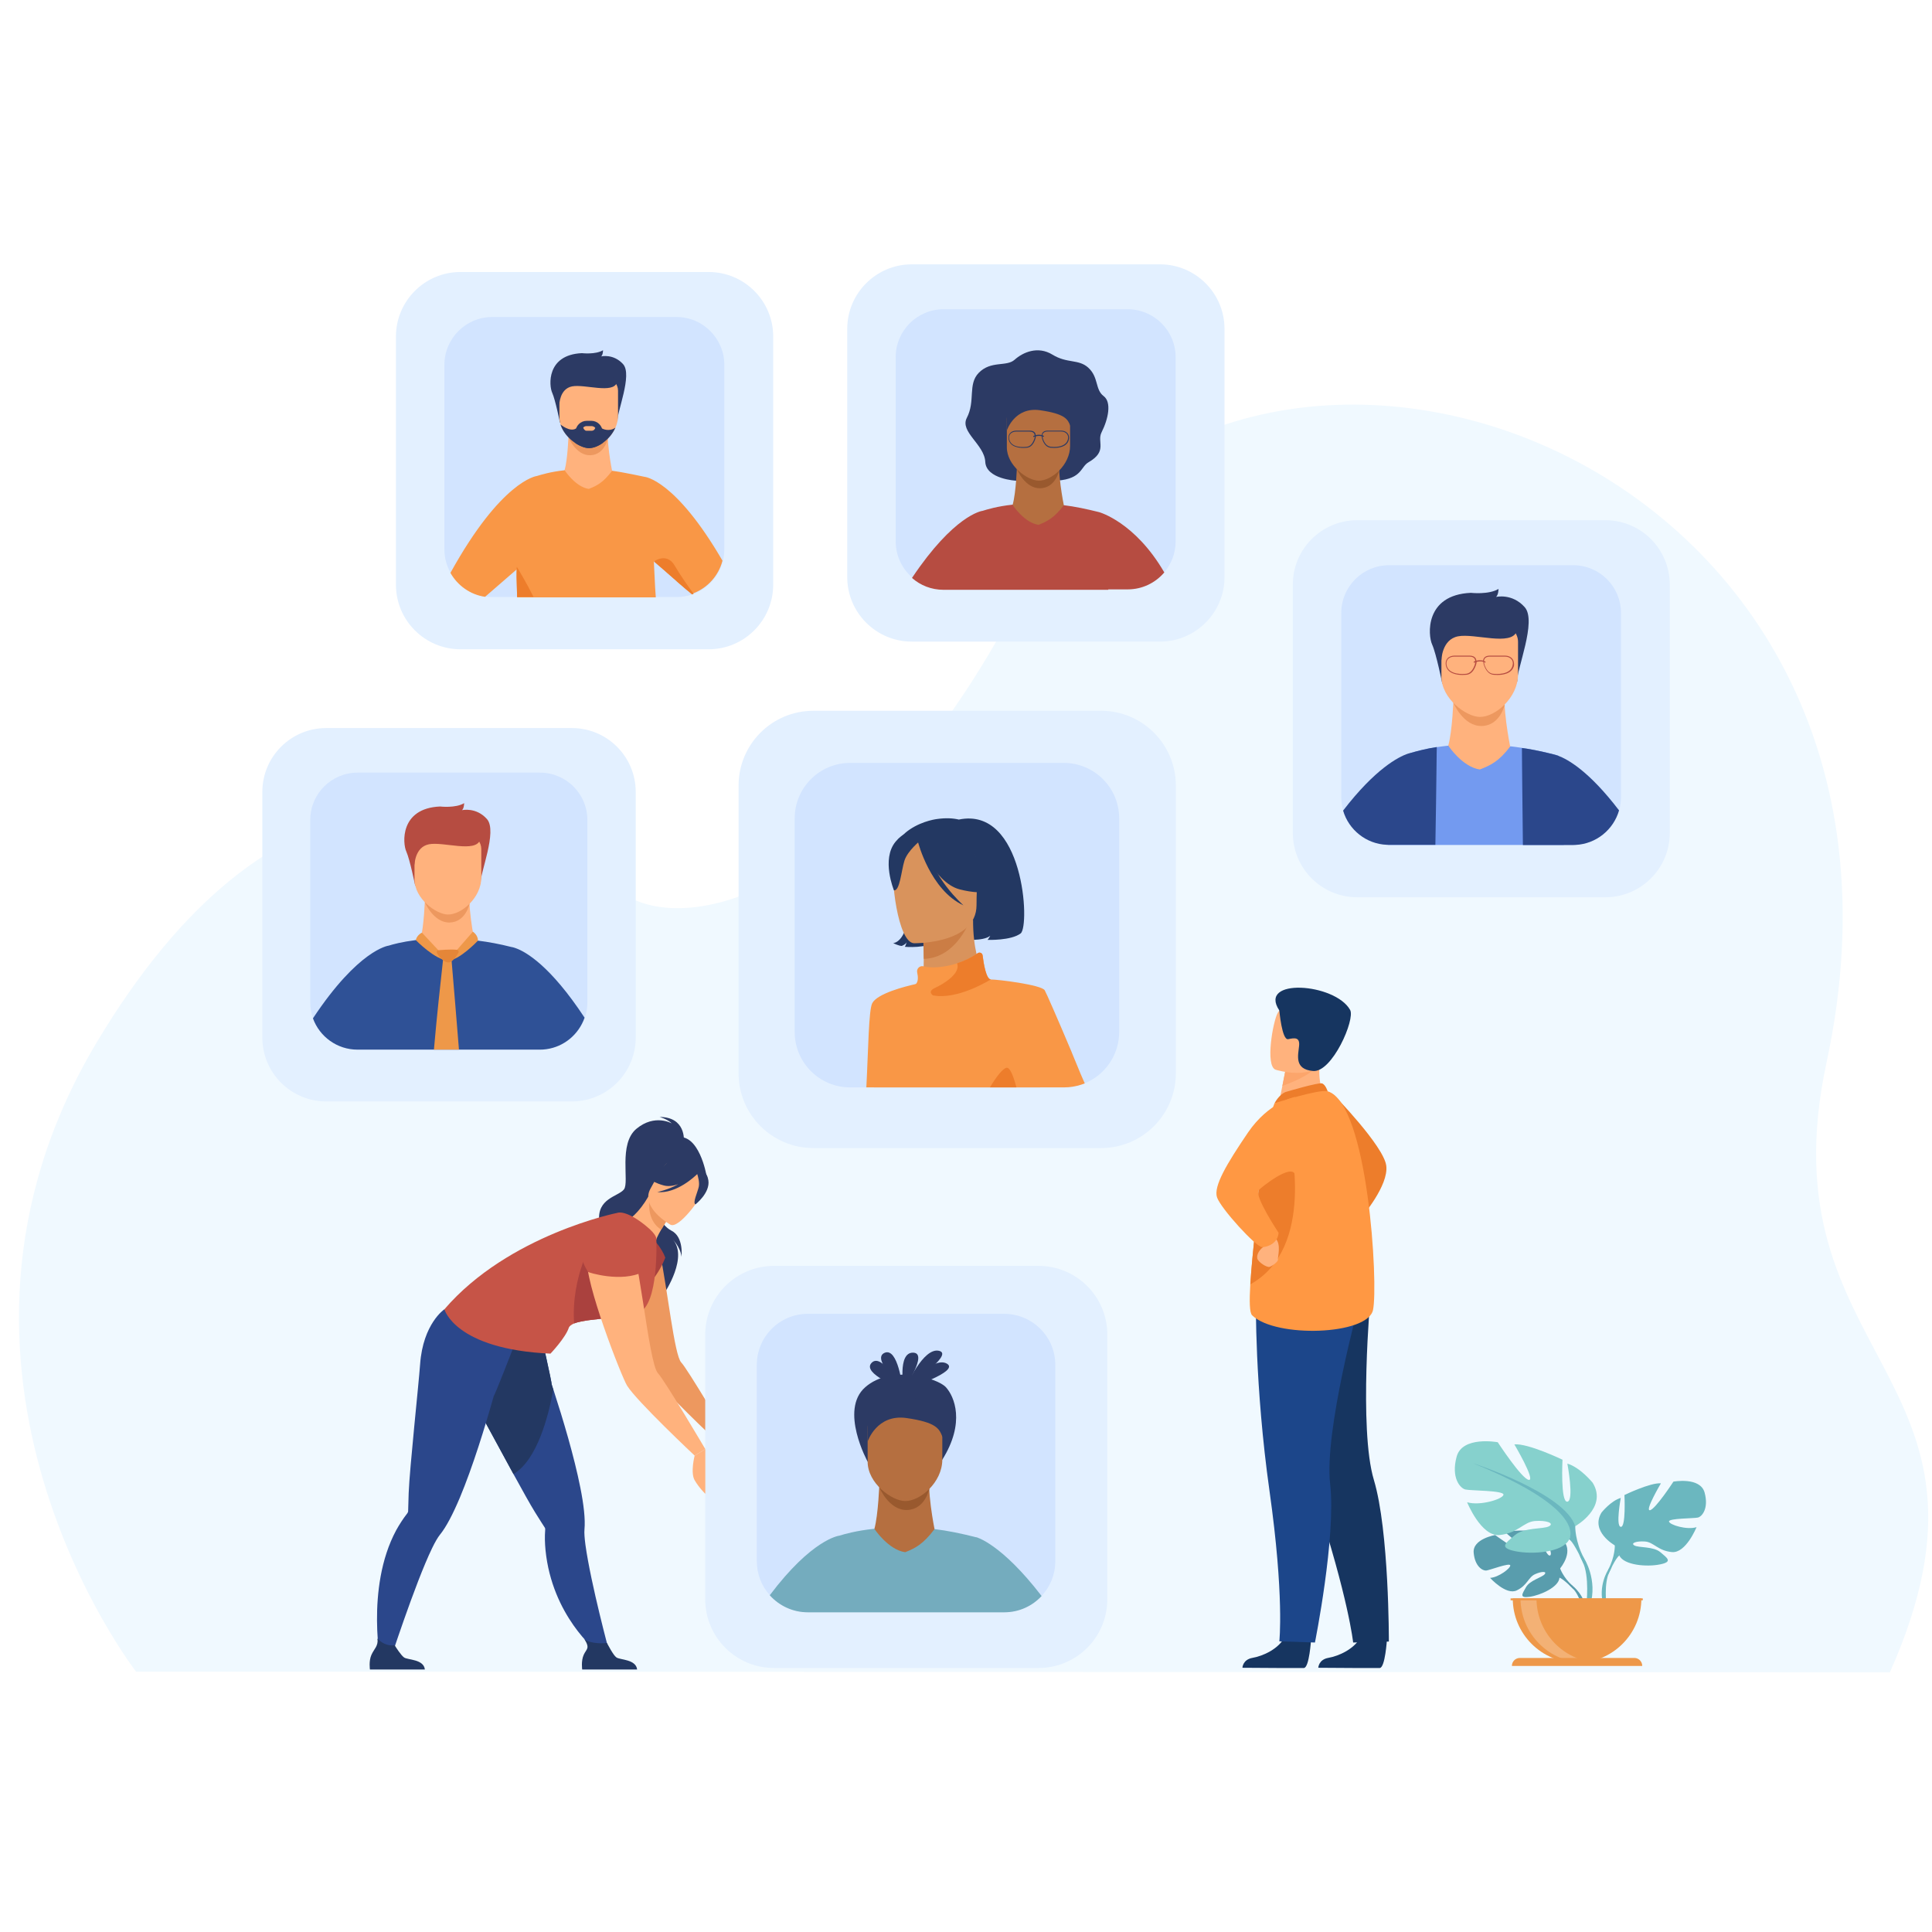 <?xml version="1.0" encoding="utf-8"?>
<!-- Generator: Adobe Illustrator 23.0.3, SVG Export Plug-In . SVG Version: 6.00 Build 0)  -->
<svg fill="currentColor" width="48" height="48" version="1.1" id="_x3C_Layer_x3E_" xmlns="http://www.w3.org/2000/svg" xmlns:xlink="http://www.w3.org/1999/xlink" x="0px"
	 y="0px" viewBox="0 0 1790.3 1330" style="enable-background:new 0 0 1790.3 1330;" xml:space="preserve">
<style type="text/css">
	.st0{fill:#F0F9FF;}
	.st1{fill:#599DAD;}
	.st2{fill:#6BB7BF;}
	.st3{fill:#86D1CD;}
	.st4{fill:#EE9849;}
	.st5{fill:#F3B175;}
	.st6{fill:#FFB27D;}
	.st7{fill:#E3F0FF;}
	.st8{fill:#D2E4FF;}
	.st9{fill:#ED985F;}
	.st10{fill:#B64C41;}
	.st11{fill:#2F5196;}
	.st12{fill:#E58638;}
	.st13{fill:#2C3A64;}
	.st14{fill:#F99746;}
	.st15{fill:#ED7D2B;}
	.st16{fill:#B56F40;}
	.st17{fill:#99592E;}
	.st18{fill:#739AF0;}
	.st19{fill:#2B478B;}
	.st20{fill:#233862;}
	.st21{fill:#D9935C;}
	.st22{fill:#CB7D45;}
	.st23{fill:#163560;}
	.st24{fill:#1C468A;}
	.st25{fill:#FF9843;}
	.st26{fill:#FCA56B;}
	.st27{fill:#AA413E;}
	.st28{fill:#C65447;}
	.st29{fill:#74ACBE;}
</style>
<g>
	<path class="st0" d="M126.1,1318.9c0,0-217.4-279.7-36.8-582.6C249.6,467.6,436.4,486,573.5,595c58.4,46.4,226.7,5.7,370-267.7
		c195.4-372.9,872.6-146.7,749.1,427c-59.8,277.6,181.9,287.7,58.7,565.2L126.1,1318.9z"/>
	<g>
		<g>
			<path class="st1" d="M1445.7,1223.2c0,0,14.5-16.9,0.9-27.7c0,0-9.9-6-18-5.5c0,0,11.5,19.3,7.8,21.2
				c-3.7,1.9-11.3-22.4-11.3-22.4s-22.6-2.2-29.9,1.3c0,0,19.3,15.8,15.3,16.8c-4.1,0.9-25-14.6-25-14.6s-21.1,3.6-19.9,16.4
				c1.1,12.8,8.4,16.8,11.6,16.5c3.2-0.3,21.8-7.5,22.3-4.8c0.4,2.6-10.8,11.2-18.7,11.6c0,0,14.8,16.4,24.7,11.6
				c9.9-4.7,10.7-12.2,16.9-15c6.2-2.8,11.4-2.8,8.9,0.1c-2.5,2.9-13.7,5.6-17.2,11.9c-3.5,6.2-6.7,10.4,3.5,8.9
				c10.2-1.5,26.8-9,27.5-17.6C1445.7,1223.2,1445.7,1223.2,1445.7,1223.2z"/>
			<g>
				<path class="st1" d="M1375.9,1209c0,0,57.2-2.2,69.8,14.2c0,0,2.8,8.4,11.4,16l1.3,3.7c0,0-9.9-10.4-13.5-11.1
					C1445,1231.7,1450.5,1211.5,1375.9,1209z"/>
				<path class="st1" d="M1457.1,1239.2c0,0,12.3,9.1,13.1,25.3l-2.2,0.2c0,0-3.9-16.8-11-23.3
					C1449.9,1234.8,1457.1,1239.2,1457.1,1239.2z"/>
			</g>
		</g>
		<g>
			<path class="st2" d="M1496.4,1201.9c0,0-23.1-12.9-12.3-30.5c0,0,8.6-10.8,17.8-13.5c0,0-4.9,26.2,0,26.8
				c4.9,0.6,3.4-29.5,3.4-29.5s24.3-11.7,33.8-10.8c0,0-15.1,25.5-10.2,24.9c4.9-0.6,21.8-26.5,21.8-26.5s24.9-4.6,28.9,10.2
				c4,14.8-2.5,22.2-6.2,23.1c-3.7,0.9-27.4,0.6-26.8,3.7c0.6,3.1,16.6,8,25.5,5.2c0,0-9.8,24.3-22.8,23.1
				c-12.9-1.2-16.9-9.2-24.9-9.8c-8-0.6-13.8,1.5-9.8,3.7c4,2.2,17.5,0.7,24,6.2c6.5,5.5,11.7,8.9-0.3,11.3
				c-12,2.5-33.5,0.9-37.8-8.3C1496.4,1201.9,1496.4,1201.9,1496.4,1201.9z"/>
			<g>
				<path class="st2" d="M1568.4,1157.6c0,0-64.6,20.9-72,44.3c0,0,0.3,10.5-6.2,22.5v4.6c0,0,6.8-15.7,10.5-17.8
					C1500.7,1211.1,1486.3,1190.8,1568.4,1157.6z"/>
				<path class="st2" d="M1490.3,1224.4c0,0-10,15.1-4.3,33.5l2.6-0.7c0,0-2.5-20.3,2.7-30.5
					C1496.5,1216.5,1490.3,1224.4,1490.3,1224.4z"/>
			</g>
		</g>
		<g>
			<path class="st3" d="M1459.7,1184.1c0,0,30.4-17,16.2-40.2c0,0-11.4-14.2-23.5-17.8c0,0,6.5,34.5,0,35.3
				c-6.5,0.8-4.5-38.9-4.5-38.9s-32-15.4-44.6-14.2c0,0,19.9,33.7,13.4,32.9c-6.5-0.8-28.8-34.9-28.8-34.9s-32.9-6.1-38.1,13.4
				c-5.3,19.5,3.2,29.2,8.1,30.4c4.9,1.2,36.1,0.8,35.3,4.9c-0.8,4.1-21.9,10.5-33.7,6.9c0,0,13,32,30,30.4
				c17-1.6,22.3-12.2,32.9-13c10.5-0.8,18.3,2,13,4.9c-5.3,2.8-23.1,0.9-31.6,8.2c-8.5,7.2-15.4,11.7,0.4,14.9
				c15.8,3.2,44.2,1.2,49.9-11C1459.7,1184.1,1459.7,1184.1,1459.7,1184.1z"/>
			<g>
				<path class="st2" d="M1364.8,1125.7c0,0,85.2,27.6,94.9,58.4c0,0-0.4,13.8,8.1,29.6v6.1c0,0-8.9-20.7-13.8-23.5
					C1454,1196.2,1473.1,1169.5,1364.8,1125.7z"/>
				<path class="st2" d="M1467.8,1213.7c0,0,13.1,19.9,5.6,44.2l-3.4-0.9c0,0,3.3-26.7-3.6-40.2
					C1459.6,1203.4,1467.8,1213.7,1467.8,1213.7z"/>
			</g>
		</g>
		<path class="st4" d="M1461.4,1310.6c32.9,0,59.6-26.7,59.6-59.6h-119.2C1401.8,1283.9,1428.5,1310.6,1461.4,1310.6z"/>
		<path class="st5" d="M1476,1310.1c-2.4,0.3-4.9,0.5-7.4,0.5c-32.9,0-59.6-26.7-59.6-59.6h14.8
			C1423.8,1281.4,1446.6,1306.5,1476,1310.1z"/>
		<path class="st4" d="M1521.8,1313.6H1401l0,0c0-4.1,3.3-7.4,7.4-7.4h106.1C1518.5,1306.2,1521.8,1309.5,1521.8,1313.6
			L1521.8,1313.6z"/>
		<rect x="1399.8" y="1251" class="st4" width="122.5" height="1.8"/>
	</g>
	<g>
		<path class="st6" d="M311.4,625.7c-4.9,1.4-12.3,7.5-22.4,2.1c-7.2-3.8-14.9-6.8-18.7-8.2c-1.5-0.5-2.4-0.8-2.4-0.8l5.6-11.7
			c0,0,0.1,0.1,0.5,0.2c2.6,0.9,16.1,5.5,22.7,4.8c7.4-0.8,18.6,9.3,18.6,9.3S316.3,624.3,311.4,625.7z"/>
		<g>
			<path class="st7" d="M529.9,790.5H302.3c-32.7,0-59.2-26.5-59.2-59.2V503.7c0-32.7,26.5-59.2,59.2-59.2h227.6
				c32.7,0,59.2,26.5,59.2,59.2v227.6C589.1,764,562.6,790.5,529.9,790.5z"/>
			<path class="st8" d="M544.3,529.7v168.9c0,5-0.8,9.8-2.4,14.3c-5.3,15.4-19,26.9-35.6,29.2c-1.9,0.3-3.9,0.4-5.9,0.4H331.4
				c-19,0-35.2-12.1-41.3-29c-1.7-4.6-2.6-9.6-2.6-14.8V529.7c0-24.2,19.6-43.9,43.9-43.9h168.9
				C524.6,485.8,544.3,505.5,544.3,529.7z"/>
			<g>
				<path class="st6" d="M393.8,602.3c0,0-0.9,26.4-4.2,38.3l-26.8,18.7l100.8,15.1l-24-33.2c0,0-7.3-35.5-3.5-48.6
					C440,579.4,393.8,602.3,393.8,602.3z"/>
				<path class="st9" d="M393.7,605.9c0,0,8,19.2,23,18.8c15-0.4,18.4-17.4,18.4-17.4L393.7,605.9z"/>
				<path class="st10" d="M384.7,590.4c0,0-4.9-24.2-8.2-31.5c-3.4-7.3-6.2-40.1,31.3-41.7c0,0,14.4,1.7,22.3-3.1c0,0,0,4.8-2,6.5
					c0,0,13-3.1,23.1,8.2s-6.8,50.8-5.9,60.1L384.7,590.4z"/>
				<path class="st6" d="M415,617.3c-10.9-0.2-30.9-14.7-30.9-32.6v-28c0-6.6,4.6-11.9,10.2-11.9h41.5c5.6,0,10.2,5.4,10.2,11.9
					v26.4C445.9,601.9,427.5,617.5,415,617.3z"/>
				<path class="st10" d="M384.1,571.6c0,0,0.1-16.8,13.4-19.4c13.3-2.6,43.2,8.2,47.4-4.1c4.2-12.3-57.7-12.1-60.8-4.2
					C380.9,551.7,384.1,571.6,384.1,571.6z"/>
				<path class="st11" d="M478.2,648.6C478.2,648.5,478.2,648.5,478.2,648.6c-2.9-1.1-4.3-1.2-4.3-1.2v0c-11-2.8-21.3-4.7-31-5.9
					c-1.1-0.1-2.2-0.3-3.3-0.4c-6.6,8.8-11.9,12.8-17.5,15.6c-1.2,0.6-2.5,1.2-3.8,1.7c-1.1,0.5-2.2,0.9-3.4,1.4
					c-1.5-0.2-2.9-0.6-4.3-1.1c-0.8-0.3-1.6-0.6-2.4-1c-10.7-5-18.7-16.9-18.7-17.2c-1.5,0.2-2.9,0.3-4.3,0.5
					c-12.6,1.6-21.2,3.9-24.9,5.1c0,0,0,0,0,0c-0.8,0.1-28.2,3.9-70.3,67.4c6.1,16.9,22.3,29,41.3,29h168.9c2,0,4-0.1,5.9-0.4
					c16.6-2.2,30.2-13.8,35.6-29.2C510,664.7,487.3,651.9,478.2,648.6z"/>
				<path class="st4" d="M391,634.1c0,0-4.5,1.9-5.7,6.9c0,0,18,18.5,29.7,18.8L391,634.1z"/>
				<path class="st4" d="M415,659.8l23.2-26.6c0,0,4.8,3.1,4.7,8.3C442.9,641.5,424.9,660.5,415,659.8z"/>
				<path class="st4" d="M425.3,742.5h-23.2c2.7-31.1,6.1-61.9,7.7-76.3c0.3-2.9,0.6-5.2,0.7-6.6c0-0.2,0-0.5,0.1-0.7
					c0-0.1,0-0.2,0-0.3c0.1-0.6,0.1-0.9,0.1-0.9l2.3,0l3.7-0.1h0l1.5,0c0,0,0,0.2,0.1,0.7c0,0.2,0,0.6,0.1,1c0,0.3,0,0.6,0.1,1
					c0.1,1.7,0.4,4.2,0.6,7.3C420.4,682.7,422.9,712.6,425.3,742.5z"/>
				<path class="st12" d="M406.2,650.4c0,0,10.7-1.1,17.2-0.4c1.3,0.1,2,1.5,1.4,2.7c-1.8,3.3-5.5,9-9.4,9
					C409.8,661.6,401.3,650.7,406.2,650.4z"/>
			</g>
		</g>
	</g>
	<g>
		<path class="st7" d="M656.7,371.5h-230c-33,0-59.8-26.8-59.8-59.8v-230c0-33,26.8-59.8,59.8-59.8h230c33,0,59.8,26.8,59.8,59.8
			v230C716.4,344.7,689.7,371.5,656.7,371.5z"/>
		<path class="st8" d="M671.2,108v170.7c0,3.9-0.5,7.6-1.4,11.2c-3.6,13.9-13.8,25.1-26.9,30.2c-0.5,0.2-1,0.4-1.5,0.6
			c-4.5,1.6-9.4,2.4-14.5,2.4H456.1c-2.2,0-4.5-0.2-6.6-0.5c-13.8-2.1-25.6-10.5-32.1-22.2c-3.6-6.4-5.6-13.8-5.6-21.6V108
			c0-24.5,19.9-44.4,44.4-44.4h170.7C651.3,63.6,671.2,83.5,671.2,108z"/>
		<g>
			<path class="st6" d="M526.9,172c0,0-0.8,23.2-3.7,33.6L499.7,222l88.6,13.3l-21.1-29.2c0,0-6.4-31.2-3-42.7
				C567.5,151.9,526.9,172,526.9,172z"/>
			<path class="st9" d="M526.8,175.2c0,0,7,16.9,20.2,16.5c13.2-0.4,16.2-15.3,16.2-15.3L526.8,175.2z"/>
			<path class="st13" d="M518.9,161.5c0,0-4.3-21.3-7.2-27.7c-3-6.4-5.5-35.2,27.5-36.7c0,0,12.6,1.5,19.6-2.7c0,0,0,4.2-1.7,5.7
				c0,0,11.4-2.7,20.3,7.2c8.9,9.9-5.9,44.6-5.2,52.8L518.9,161.5z"/>
			<path class="st6" d="M572.7,131.9v23.2c0,3.9-0.9,7.6-2.4,11h0c-2.6,5.9-7,11-11.9,14.3c-4.3,3-8.9,4.8-12.9,4.7
				c-3.4-0.1-7.9-1.7-12.2-4.6c-5.8-3.9-11.4-9.9-13.7-16.9l0-0.1l-0.1-0.3c-0.7-2.2-1.1-4.4-1.1-6.7v-24.6c0-5.8,4-10.5,8.9-10.5
				h36.5C568.6,121.4,572.7,126.1,572.7,131.9z"/>
			<path class="st14" d="M597.3,211.7c0,0-20.8-4.5-30.1-5.6c-8.2,10.9-14.1,13.9-21.6,16.8c-12.1-1.7-22.3-17-22.3-17.3
				c-13.2,1.4-22,4.2-25.7,5.3c0,0,0,0,0,0c-0.8,0.1-33.1,4.6-80.2,89.8c6.6,11.7,18.3,20.2,32.1,22.2c6.1-5.2,19.1-16.6,29.3-25.4
				c-0.1,2.9-0.1,5.5-0.1,7.7c0.2,6.1,0.4,12.2,0.5,18.2h128.5c-0.2-3.1-0.4-6-0.6-8.9c-0.4-8.8-0.9-16.9-1.2-24.3
				c0-0.1,0-0.1,0-0.2c0-0.1,0-0.2,0-0.2c0,0,0,0,0,0c1.9,1.6,4.1,3.5,6.5,5.6c0.5,0.4,1,0.8,1.5,1.3c0.4,0.4,0.9,0.7,1.3,1.1
				c0.6,0.5,1.2,1,1.8,1.6c1.1,1,2.2,1.9,3.3,2.9c0.5,0.4,1,0.9,1.5,1.3c0.3,0.2,0.5,0.5,0.8,0.7c0.3,0.3,0.6,0.5,0.9,0.8
				c0.2,0.2,0.5,0.4,0.7,0.6c0.6,0.5,1.1,1,1.6,1.4c0.5,0.4,0.9,0.8,1.3,1.2c0.4,0.3,0.7,0.6,1.1,1c1.3,1.2,2.7,2.3,4,3.4
				c0.5,0.4,1,0.9,1.5,1.3c0.5,0.5,1,0.9,1.5,1.3c0.4,0.3,0.7,0.6,1.1,0.9c0.2,0.1,0.3,0.3,0.5,0.4c0.5,0.5,1.1,0.9,1.6,1.3
				c0.5,0.5,1,0.9,1.5,1.3c0.2,0.2,0.4,0.3,0.6,0.5c0.2,0.2,0.4,0.4,0.6,0.5c0.5-0.2,1-0.4,1.5-0.6c13.2-5.1,23.3-16.3,26.9-30.2
				C625.6,213.9,597.3,211.7,597.3,211.7z"/>
			<path class="st13" d="M518.3,145c0,0,0.1-14.8,11.8-17.1c11.7-2.3,37.9,7.2,41.6-3.6c3.7-10.8-50.7-10.6-53.4-3.7
				C515.6,127.5,518.3,145,518.3,145z"/>
			<path class="st15" d="M494.4,323h-15.2c-0.1-6.1-0.3-12.1-0.5-18.2c-0.1-2.3,0-4.9,0.1-7.7c0-0.6,0-1.3,0.1-2
				c0.1,0.2,0.4,0.7,0.8,1.2C481.9,300.1,488.1,310.4,494.4,323z"/>
			<path class="st13" d="M558.4,170.2v10.2c-4.3,3-8.9,4.8-12.9,4.7c-3.4-0.1-7.9-1.7-12.2-4.6v-10.3c0-5.7,4.7-10.4,10.4-10.4h4.3
				C553.7,159.8,558.4,164.5,558.4,170.2z"/>
			<path class="st15" d="M642.8,320.1c-0.5,0.2-1,0.4-1.5,0.6c-0.2-0.2-0.4-0.3-0.6-0.5c-0.2-0.2-0.4-0.3-0.6-0.5
				c-0.5-0.4-1-0.9-1.5-1.3c-0.5-0.4-1-0.9-1.6-1.3c-0.2-0.1-0.3-0.3-0.5-0.4c-0.4-0.3-0.7-0.6-1.1-0.9c-0.5-0.4-1-0.9-1.5-1.3
				c-0.5-0.4-1-0.9-1.5-1.3c-1.3-1.1-2.6-2.3-4-3.4c-0.4-0.3-0.7-0.6-1.1-1c-0.4-0.4-0.9-0.8-1.3-1.2c-0.5-0.5-1.1-1-1.6-1.4
				c-0.2-0.2-0.5-0.4-0.7-0.6c-0.3-0.3-0.6-0.6-0.9-0.8c-0.3-0.2-0.6-0.5-0.8-0.7c-0.5-0.5-1-0.9-1.5-1.3c-1.1-1-2.2-1.9-3.3-2.9
				c-0.6-0.5-1.2-1.1-1.8-1.6c-0.4-0.4-0.9-0.8-1.3-1.1c-0.5-0.4-1-0.9-1.5-1.3c-2.4-2.1-4.6-4-6.5-5.6c0,0-0.1-0.1-0.1-0.1
				c0,0,0,0,0.1-0.1c1.2-0.9,12.3-8.2,19.3,4.2C630.2,302.6,638,313.7,642.8,320.1z"/>
			<path class="st13" d="M570.3,166.1c-4.9,11.2-16.4,19.2-24.8,19c-8.1-0.1-21.9-9.2-26-21.5l0-0.1l-0.1-0.3c0,0,8.7,7.4,14.4,3.7
				h24.1C557.9,166.9,564.2,170.5,570.3,166.1z"/>
			<path class="st6" d="M548.4,169h-5.2c-1.2,0-2.7-1.9-2.7-3.1c0,0,1.5-1.2,2.7-1.2h5.2c1.2,0,2.9,1,3.2,1.7
				C551.6,166.3,550.9,169,548.4,169z"/>
		</g>
	</g>
	<g>
		<path class="st7" d="M1074.9,364.4h-230c-33,0-59.8-26.8-59.8-59.8v-230c0-33,26.8-59.8,59.8-59.8h230c33,0,59.8,26.8,59.8,59.8
			v230C1134.7,337.6,1107.9,364.4,1074.9,364.4z"/>
		<path class="st8" d="M1089.4,100.8v170.7c0,10.9-3.9,20.9-10.5,28.6c-8.1,9.6-20.3,15.7-33.9,15.7H874.3c-11.2,0-21.4-4.1-29.2-11
			c-9.3-8.1-15.1-20.1-15.1-33.4V100.8c0-24.5,19.9-44.4,44.4-44.4H1045C1069.5,56.5,1089.4,76.3,1089.4,100.8z"/>
		<g>
			<path class="st13" d="M941.6,215.3c0,0-27.8-1.4-28.6-17.5c-0.8-16.1-23.8-27.8-17.1-40.7c8.2-15.8,0.7-31,11-41.7
				c11.4-11.7,25.7-5.4,33.3-12.2c7.6-6.8,21.4-13.1,35.1-4.7c13.7,8.4,24.1,3.9,33.1,12c9.9,9,6.2,20.3,14.3,26.4
				c7.5,5.6,4.4,21-1.9,33.5c-4.6,9,5.9,17.4-12.1,27.8c-7.5,4.3-5.9,15.1-28.6,17C969.8,216.2,947.5,211.4,941.6,215.3z"/>
			<path class="st16" d="M942.4,201.1c0,0-0.8,25.1-4,36.4l-25.4,17.7l95.8,14.3L985.8,238c0,0-6.9-33.7-3.3-46.1
				C986.2,179.4,942.4,201.1,942.4,201.1z"/>
			<path class="st17" d="M942.2,204.5c0,0,7.6,18.2,21.8,17.8c14.3-0.4,17.5-16.5,17.5-16.5L942.2,204.5z"/>
			<path class="st16" d="M962.4,215.3c-10.3-0.2-29.4-13.9-29.4-31v-26.6c0-6.2,4.3-11.3,9.6-11.3h39.4c5.3,0,9.6,5.1,9.6,11.3v25.1
				C991.8,200.7,974.3,215.5,962.4,215.3z"/>
			<path class="st10" d="M1018.4,244.4C1018.4,244.4,1018.4,244.4,1018.4,244.4c-11.6-2.9-22.5-5.2-32.6-6.4
				c-8.9,11.8-15.3,14.9-23.4,18.2c-13.1-1.8-24.1-18.3-24.1-18.7c-14.2,1.5-23.8,4.5-27.7,5.7c0,0,0,0,0,0
				c-1.1,0.1-26.6,4.1-65.5,62.2c7.8,6.9,18,11,29.2,11h17.6h14.2H1027c0-0.1,0-0.3,0-0.4h18c13.6,0,25.7-6.1,33.9-15.7
				C1051.6,253.3,1018.4,244.4,1018.4,244.4z"/>
			<path class="st13" d="M933.1,168.5c0,0,7.2-21.9,30.7-18.5c23.5,3.4,25.5,8.4,28,14.3c2.5,5.8,7.3-21.3,7.3-21.3l-27.7-8.2
				c0,0-33.5,3.8-36,9.4c-2.4,5.6-2.4,5.6-2.4,5.6L933.1,168.5z"/>
			<path class="st13" d="M989.3,171.4c-1.3-1.6-3.5-2.5-5.9-2.5h-12.5c-2.4,0-4,0.7-4.9,2c-0.4,0.6-0.6,1.3-0.7,2.1c0,0,0,0,0,0
				c-2.1-0.5-4.1-0.3-5.5,0.1l0,0v0c-0.1-0.8-0.3-1.5-0.7-2.2c-0.9-1.3-2.6-2-4.9-2h-12.5c-2.5,0-4.6,0.9-5.9,2.5
				c-1.2,1.5-1.6,3.4-1.2,5.5c1.4,7.1,9.5,8,13.6,8c1.3,0,2.1-0.1,2.3-0.1c3.8,0,6.5-2.2,8.4-6.8c0.3-0.8,0.9-2.3,0.9-3.8v0
				c1.3-0.4,3.4-0.7,5.5-0.1v0c0.1,1.6,0.6,3.1,0.9,3.9c1.9,4.6,4.6,6.8,8.4,6.8c0.2,0,1,0.1,2.3,0.1c4.1,0,12.2-0.9,13.6-7.9
				C990.9,174.8,990.5,172.9,989.3,171.4z M958.9,174.4c-0.1,1.4-0.6,2.7-0.9,3.3c-1.8,4.3-4.2,6.3-7.7,6.3h-0.1
				c0,0-3.4,0.4-6.9-0.3c-4.6-0.9-7.3-3.3-8.1-6.9c-0.4-1.9,0-3.5,1-4.8c1.2-1.4,3.1-2.2,5.3-2.2h12.5c2.1,0,3.5,0.6,4.2,1.7
				c0.4,0.6,0.5,1.2,0.6,1.9v0c-0.6,0.2-1,0.4-1.1,0.4c-0.2,0.1-0.4,0.4-0.2,0.7c0.1,0.2,0.3,0.3,0.4,0.3c0.1,0,0.1,0,0.2,0
				C958.2,174.6,958.5,174.5,958.9,174.4C958.9,174.4,958.9,174.4,958.9,174.4z M989.6,176.7c-0.7,3.6-3.5,5.9-8.1,6.9
				c-3.5,0.7-6.9,0.3-6.9,0.3h0c-3.4,0-5.9-2-7.7-6.3c-0.2-0.6-0.7-1.9-0.9-3.3c0,0,0,0,0,0c0.2,0.1,0.5,0.2,0.7,0.3
				c0.2,0.1,0.5,0,0.7-0.2c0.1-0.2,0-0.5-0.2-0.7c-0.4-0.2-0.8-0.4-1.2-0.5c0,0,0,0,0,0c0-0.7,0.2-1.3,0.6-1.8
				c0.7-1.1,2.2-1.7,4.2-1.7h12.5c2.2,0,4.2,0.8,5.3,2.2C989.7,173.2,990,174.9,989.6,176.7z"/>
		</g>
	</g>
	<g>
		<path class="st7" d="M1487.6,601.3h-229.9c-33,0-59.7-26.7-59.7-59.7V311.6c0-33,26.7-59.7,59.7-59.7h229.9
			c33,0,59.7,26.7,59.7,59.7v229.9C1547.4,574.5,1520.6,601.3,1487.6,601.3z"/>
		<path class="st8" d="M1502.1,337.9v170.6c0,4.3-0.6,8.4-1.7,12.3c-5.1,17.8-21.2,31.1-40.4,32c-0.7,0-1.4,0.1-2.2,0.1h-170.6
			c-0.3,0-0.6,0-0.9,0c-0.3,0-0.6,0-0.9,0c-19.3-0.8-35.5-13.9-40.7-31.7c-1.2-4-1.8-8.2-1.8-12.6V337.9c0-24.5,19.8-44.3,44.3-44.3
			h170.6C1482.3,293.6,1502.1,313.4,1502.1,337.9z"/>
		<g>
			<path class="st6" d="M1346.9,417c0,0-1,30.3-4.9,43.9l-30.7,21.4l115.7,17.3l-27.6-38.1c0,0-8.3-40.7-4-55.7
				C1399.8,390.7,1346.9,417,1346.9,417z"/>
			<path class="st9" d="M1346.8,421.1c0,0,9.1,22,26.4,21.5c17.2-0.5,21.2-20,21.2-20L1346.8,421.1z"/>
			<path class="st13" d="M1336.5,403.3c0,0-5.6-27.8-9.4-36.2c-3.9-8.4-7.1-46,35.9-47.9c0,0,16.5,1.9,25.6-3.6c0,0,0,5.5-2.3,7.4
				c0,0,14.9-3.6,26.5,9.4c11.7,12.9-7.8,58.3-6.8,68.9L1336.5,403.3z"/>
			<path class="st6" d="M1371.2,434.2c-12.5-0.2-35.5-16.8-35.5-37.4v-32.1c0-7.5,5.2-13.7,11.7-13.7h47.6c6.4,0,11.7,6.2,11.7,13.7
				v30.3C1406.6,416.5,1385.5,434.4,1371.2,434.2z"/>
			<path class="st13" d="M1335.7,381.8c0,0,0.1-19.3,15.4-22.3c15.3-3,49.5,9.4,54.4-4.7c4.9-14.1-66.2-13.8-69.7-4.9
				C1332.1,358.9,1335.7,381.8,1335.7,381.8z"/>
			<path class="st18" d="M1449.1,552.8h-161.9c-0.3,0-0.6,0-0.9,0c4.1-37.1,12.9-81.8,19.9-84.8c0,0,0.8-0.3,2.4-0.8c0,0,0,0,0,0
				c3.7-1.1,11.5-3.3,22.8-5c0,0,0.1,0,0.1,0c3.3-0.5,6.8-1,10.7-1.4c0,0.5,13.3,19.9,29.1,22.1c9.8-3.9,17.5-7.2,28.3-21.5
				c3.5,0.4,7.2,0.9,10.9,1.5c9,1.4,18.5,3.3,28.5,5.8c1.2,0.3,2.4,0.6,3.5,0.9h0c0.5,0.1,0.9,0.2,1.4,0.4c0,0,0.1,0.5,0.4,3.4
				c0,0,0,0,0,0C1444.7,480.1,1446.2,499.1,1449.1,552.8z"/>
			<g>
				<path class="st19" d="M1307.4,467.5c0,0-0.1,0-0.1,0c-0.6,0.1-1.4,0.4-2.5,0.7c-0.1,0-0.1,0-0.2,0.1c-0.1,0-0.1,0-0.1,0
					c-0.1,0-0.1,0-0.1,0c-8.5,3-29.9,13.8-59.8,52.7c5.2,17.8,21.4,31,40.7,31.7c0.3,0,0.6,0,0.9,0c0.3,0,0.6,0,0.9,0h16.1h26.9
					c0.5-27.4,0.8-51.2,1-67.6c0.1-7.2,0.2-13,0.2-16.9c0-4,0.1-6.1,0.1-6.1c0,0-0.1,0-0.1,0C1322.9,463.3,1312.5,466,1307.4,467.5z
					"/>
				<path class="st19" d="M1443.7,470.1c-2.2-0.8-3.7-1.1-4.4-1.3c0,0,0,0,0,0c-5.7-1.4-18.6-4.6-29-5.8c0,0,0,0,0,0
					c0,0.2,0,5.2,0.1,13.7v0c0,5.5,0.1,12.4,0.2,20.5c0.1,15.1,0.4,34.3,0.6,55.7h30.7h15.8c0.7,0,1.5,0,2.2-0.1
					c19.3-0.9,35.3-14.2,40.4-32C1472.4,484.2,1452.5,473.3,1443.7,470.1z"/>
			</g>
			<path class="st10" d="M1401.3,380.2c-1.5-1.8-3.9-2.8-6.7-2.8h-14c-2.7,0-4.5,0.8-5.5,2.3c-0.5,0.7-0.7,1.5-0.8,2.3c0,0,0,0,0,0
				c-2.4-0.6-4.6-0.3-6.2,0.1l0,0v0c-0.1-0.9-0.3-1.7-0.8-2.4c-1-1.5-2.9-2.3-5.5-2.3h-14c-2.8,0-5.2,1-6.7,2.8
				c-1.3,1.6-1.8,3.8-1.3,6.2c1.6,7.9,10.7,8.9,15.3,8.9c1.4,0,2.4-0.1,2.6-0.1c4.3,0,7.3-2.4,9.5-7.7c0.4-0.9,1-2.6,1.1-4.3v0
				c1.5-0.4,3.8-0.8,6.2-0.1v0c0.1,1.8,0.7,3.5,1.1,4.4c2.2,5.2,5.2,7.7,9.5,7.7c0.2,0,1.2,0.1,2.6,0.1c4.6,0,13.7-1,15.3-8.9
				C1403.1,384,1402.7,381.8,1401.3,380.2z M1367.1,383.5c-0.2,1.6-0.7,3-1,3.7c-2,4.8-4.8,7.1-8.6,7.1h-0.1c0,0-3.8,0.4-7.8-0.4
				c-5.2-1.1-8.3-3.7-9.1-7.7c-0.4-2.1,0-4,1.1-5.4c1.3-1.6,3.5-2.5,6-2.5h14c2.3,0,3.9,0.6,4.8,1.9c0.4,0.6,0.6,1.4,0.7,2.2
				c0,0,0,0,0,0c-0.7,0.2-1.2,0.4-1.2,0.5c-0.3,0.1-0.4,0.5-0.3,0.7c0.1,0.2,0.3,0.3,0.5,0.3c0.1,0,0.2,0,0.2,0
				C1366.4,383.8,1366.7,383.7,1367.1,383.5C1367.1,383.5,1367.1,383.5,1367.1,383.5z M1401.7,386.2c-0.8,4.1-3.9,6.7-9.1,7.7
				c-4,0.8-7.7,0.4-7.8,0.4h-0.1c-3.9,0-6.6-2.3-8.6-7.1c-0.3-0.6-0.8-2.2-1-3.8c0,0,0,0,0,0c0.3,0.1,0.5,0.2,0.8,0.4
				c0.3,0.1,0.6,0,0.7-0.2c0.1-0.3,0-0.6-0.2-0.7c-0.4-0.2-0.9-0.4-1.3-0.6c0,0,0,0,0,0c0.1-0.7,0.3-1.5,0.7-2.1
				c0.8-1.2,2.4-1.9,4.8-1.9h14c2.5,0,4.7,0.9,6,2.5C1401.8,382.2,1402.2,384.1,1401.7,386.2z"/>
		</g>
	</g>
	<g>
		<path class="st7" d="M1020.3,833.7H753.7c-38.3,0-69.3-31-69.3-69.3V497.8c0-38.3,31-69.3,69.3-69.3h266.6
			c38.3,0,69.3,31,69.3,69.3v266.6C1089.6,802.7,1058.6,833.7,1020.3,833.7z"/>
		<path class="st8" d="M1037.1,528.2v197.9c0,21.6-13.3,40-32.1,47.7c-1.1,0.4-2.2,0.9-3.4,1.2c-5,1.6-10.4,2.5-15.9,2.5H787.8
			c-28.4,0-51.4-23-51.4-51.4V528.2c0-28.4,23-51.4,51.4-51.4h197.9C1014.1,476.8,1037.1,499.8,1037.1,528.2z"/>
		<g>
			<path class="st20" d="M888.5,529.3L888.5,529.3c-5.5-1.3-12-1.6-19.5-0.6c0,0-13.4,1.3-26,9.8c-10,6.8-24.5,21.4-8.3,61.5
				l7.7,13.8c-2.6,30-14.8,30-14.8,30s5.4,2.6,8,2.6c0,0,3.8-1.4,4.5-3.5c0,0-0.7,3.3-1.7,4.3c0,0,20.9,2,31.3-5.9
				c5.7-4.3,11.9-14.3,15.9-24.6l15.8,1.1c0.2,6.8-2.3,14.5-9.8,22.7c0,0,19.5,1.9,26-3.5c0,0-1.3,2.6-2.5,3.8c0,0,21.8,0.8,30.7-6
				C954.6,628.1,948.9,516.8,888.5,529.3z"/>
			<path class="st21" d="M963.9,777.5h-154c-1.9-12-3-23.1-2.3-33.8c0.9-13.4,6.8-25.5,13.8-35.4c11.4-16,25.6-26,25.6-26
				s0.4-0.1,1-0.2c1.1-0.2,3-0.5,5-0.7h0c1.9-1,2.7-8,2.9-16.2c0.1-2.3,0.1-4.6,0.1-7c0-2,0-4.1-0.1-6.1c0-0.9,0-1.9-0.1-2.8
				c0-0.3,0-0.5,0-0.8c0-0.4,0-0.8,0-1.2c0-0.3,0-0.6,0-0.9c0-0.5,0-0.9,0-1.4c0-0.6,0-1.2-0.1-1.8c0-0.1,0-0.2,0-0.4
				c0-0.6,0-1.1-0.1-1.6c0-0.6-0.1-1.3-0.1-1.9l0-0.5c0-1-0.1-1.8-0.1-2.6c0-0.2,0-0.4,0-0.6c0-0.2,0-0.5,0-0.7c0-0.2,0-0.4,0-0.6
				c0-0.7-0.1-1.2-0.1-1.7c0-0.1,0-0.2,0-0.3c0-0.1,0-0.2,0-0.3c0-0.4,0-0.7,0-0.7l26-5.1h0l17.8-3.5l2.1-0.4l0.5-0.1v0
				c0,6.7,0.3,12.9,1,18.5c0.5,4.8,1.3,9.1,2.2,13.1v0c3.2,14.4,8.3,23,11.9,24.4h0c0.1,0.1,0.2,0.1,0.4,0.1
				C934.7,682.1,961.6,728.1,963.9,777.5z"/>
			<path class="st22" d="M855,631.6c0,0,1,13.8,1,26.8c24.5-0.7,37.5-23.1,42.8-35.5L855,631.6z"/>
			<path class="st21" d="M846.8,643.9c0,0,58,1,58.1-35.2c0-36.1,7.6-60.4-29.5-62.5c-37-2.1-44.3,11.6-47.2,23.7
				C825.2,581.9,831.7,642.7,846.8,643.9z"/>
			<path class="st20" d="M849,545.3c0,0,15.9,42.4,40.3,48.7c24.4,6.3,35-0.3,35-0.3s-18.7-14.9-22.6-40.8
				C901.6,552.9,860.9,525.1,849,545.3z"/>
			<path class="st20" d="M852.9,548.7c0,0-11.9,9.5-14.8,18.7c-2.9,9.2-4.2,28.2-9.7,27.5c0,0-12-28.8,1.5-45.1
				C844.2,532.5,852.9,548.7,852.9,548.7z"/>
			<path class="st20" d="M850.7,550.2c0,0,11.3,44.4,42.1,58.6c0,0-30.8-27.3-33.4-56.6C856.8,522.9,850.7,550.2,850.7,550.2z"/>
			<path class="st14" d="M997.5,755.6c-1-2.4-2-4.7-2.9-7c-0.5-1.1-1-2.3-1.4-3.4c0-0.1,0-0.1,0-0.1c-13.4-31.8-24-55.9-25.1-57.6
				c-3-5.1-43.9-10.1-49.8-10c-4.3,0-6.7-14.4-7.7-22.3c-0.3-2.2-2.7-3.3-4.5-2.1c-0.4,0.3-0.9,0.6-1.3,0.9c-0.5,0.3-1.1,0.7-1.6,1
				c-0.5,0.3-1.1,0.7-1.6,1c-0.4,0.2-0.7,0.4-1.1,0.6c-0.4,0.2-0.8,0.4-1.2,0.7c-0.4,0.2-0.7,0.4-1.1,0.6c-0.4,0.2-0.7,0.4-1.1,0.6
				c-0.4,0.2-0.7,0.4-1.1,0.5c-0.3,0.1-0.6,0.3-0.9,0.4c-0.5,0.2-1.1,0.5-1.6,0.7c-0.4,0.2-0.8,0.3-1.2,0.5
				c-0.3,0.1-0.5,0.2-0.8,0.3c-1.5,0.6-3,1.1-4.5,1.6c-12.5,4.1-24.1,4.5-30.8,2.9c-0.2,0-0.3-0.1-0.5-0.1c-3.4-0.9-6.5,2.2-5.8,5.6
				c0.9,4.1,1.1,8.6-1.2,10.8c-10.4,2.3-35.6,8.8-40.4,17.7c-3.4,6.4-3.7,44.4-5.5,78.1h4h48.5h130.6c5.6,0,10.9-0.9,15.9-2.5
				c1.1-0.4,2.3-0.8,3.4-1.2C1002.4,767.6,999.9,761.5,997.5,755.6z"/>
			<path class="st15" d="M941.9,777.5h-24.6c6.2-10.3,12.1-17.8,15.6-18.2C935.9,759,939,766.7,941.9,777.5z"/>
			<path class="st15" d="M918.2,677.4c0,0-30.6,19.4-53.7,14.8c0,0-5.6-3.5,2.1-7c7.2-3.3,23.9-13.1,20.3-22.7
				c6.4-2.1,12.9-5.1,19.1-9.4c1.8-1.2,4.3-0.1,4.5,2.1C911.4,663,913.8,677.4,918.2,677.4z"/>
		</g>
	</g>
	<g>
		<path class="st15" d="M1235.7,784.1c0,0,46.6,47.7,48.9,66c2.3,18.4-22.5,47.1-22.5,47.1L1235.7,784.1z"/>
		<path class="st23" d="M1214.9,1289.2c0,0-1.6,25.9-6.6,26.3c-0.7,0-25.4,0-25.4,0l-31.6-0.2c0,0,0.2-7.6,9.4-9.2
			c9.2-1.6,24.7-8.1,30.3-20.3C1196.8,1273,1214.9,1289.2,1214.9,1289.2z"/>
		<path class="st23" d="M1285.2,1289.2c0,0-1.6,25.9-6.6,26.3c-0.7,0-25.4,0-25.4,0l-31.6-0.2c0,0,0.2-7.6,9.4-9.2
			c9.2-1.6,24.7-8.1,30.3-20.3C1267.2,1273,1285.2,1289.2,1285.2,1289.2z"/>
		<path class="st23" d="M1179.8,1010.7c0,0,8.3,52.9,39.1,146.7c30.8,93.8,35,134.5,35,134.5l33.1-0.9c0,0,0.3-102.6-13.9-149.8
			c-14.2-47.2-3.1-170.1-3.1-170.1L1179.8,1010.7z"/>
		<path class="st24" d="M1163.8,974c0,0-1.2,79.7,12.6,177.5c13.8,97.8,9.1,139.3,9.1,139.3l33,1.1c0,0,19.7-97.9,14.1-146.8
			c-5.7-49,27-168,27-168L1163.8,974z"/>
		<path class="st6" d="M1227.7,787.6l-17.6,11.5l-25.4-4.7c0.4-2.1,2-10.6,3.6-18.3c0.1-0.5,0.2-0.9,0.3-1.4
			c1.3-6.6,2.4-12.2,2.4-12.2l23.7-10.5l8.9-3.9c0,0.1-0.7,7.3-0.8,8.3C1221.1,775,1227.7,787.6,1227.7,787.6z"/>
		<path class="st15" d="M1191.2,781.8c0.5-0.2,30.6-9.1,33.9-8c3.3,1.1,5.2,7.4,5.2,7.4l-49.3,11.1
			C1181,792.3,1184.9,784.4,1191.2,781.8z"/>
		<path class="st25" d="M1272.3,983.8c-5.1,23.3-90.1,26.1-112,4.9c-2.5-2.4-2.6-13.6-1.7-28.7c1.8-29.5,7.7-74,8-96.7
			c0.1-11,1.6-22.2,3.6-32.4c4.3-21.7,10.8-38.7,10.8-38.7s41.5-13.4,49.3-11.1C1267.7,792.2,1277.4,960.6,1272.3,983.8z"/>
		<path class="st15" d="M1158.6,960c1.8-29.5,7.7-74,8-96.7c0.1-11,1.6-22.2,3.6-32.4l25-4.4C1195.2,826.6,1219.6,926.3,1158.6,960z
			"/>
		<path class="st6" d="M1172.1,918.9c0,0,1.7,4.1-1.9,6.8c-3.6,2.7-5.9,7.2-5.1,10.4c0.8,3.2,8.7,8.5,11.4,7.7
			c2.7-0.9,8.2-5.1,7.7-6.8s3.7-15-2.9-20.1C1174.7,911.7,1172.1,918.9,1172.1,918.9z"/>
		<path class="st25" d="M1200.1,786.3c0,0-24.3,4.6-43.7,33.1c-19.4,28.6-32.2,49.8-28.6,60.1c3.6,10.3,36.1,46,41.8,46
			c5.6,0,14.7-4.1,15.2-13.3c0,0-22.9-34.4-18.4-39.5c1.9-2.2,29.8-24.8,33.7-14.6C1206.6,875.2,1200.1,786.3,1200.1,786.3z"/>
		<path class="st26" d="M1221,756.8c-5.2,8.8-24.6,16.5-32.7,19.3c0.1-0.5,0.2-0.9,0.3-1.4c1.3-6.6,2.4-12.2,2.4-12.2l23.7-10.5
			C1219.9,752,1223.1,753.2,1221,756.8z"/>
		<path class="st6" d="M1182,761.1c0,0,38.2,11.9,45.3-12c7.1-23.9,16.8-38.5-7.4-47.1c-24.1-8.6-31.6-0.9-35.9,6.5
			C1179.7,715.9,1172.2,757.4,1182,761.1z"/>
		<path class="st23" d="M1185.5,706.2c0,0,2.4,27.8,8.2,26.6s11-2.1,10.1,6.3c-0.8,8.4-4.8,21.7,13,23.2
			c17.7,1.5,39.2-47.9,34.3-56.6C1237.1,680.7,1165.2,675.7,1185.5,706.2z"/>
	</g>
	<path class="st13" d="M633.7,826.9c0,0,2-22-22.5-22c0,0,7.4,2,11.3,6c0,0-15.6-9.2-32.7,4.9c-17,14.1-6.4,49.5-11.6,56.2
		c-5.2,6.7-25.3,8.1-22.9,29.8c2.5,21.7,64,48.9,60,66.9c0,0,24.1-35.4,6.9-51.6c0,0,8.4,7.9,9.3,17.3c0,0,2.3-18.4-9.4-24.2
		c-10.3-5.2-18.8-24.2-17.9-27.6C605,879.3,633.7,826.9,633.7,826.9z"/>
	<path class="st9" d="M611.4,930.1c-3.8-18.2-27.4-23.9-38.6-9c-2,2.7-3.4,5.8-3.9,9.6c-2.5,20.7,30.5,104.9,35.2,112.5
		c8.6,13.9,59.4,61.5,59.4,61.5l9.4-5.7c0,0-36-60.9-41.6-66.6C624.9,1025.8,618.6,964.7,611.4,930.1z"/>
	<path class="st27" d="M606,918.8c0,0,7.2,7.5,10.5,16.4c0,0-11.5,32.9-38.3,37.1C578.1,972.4,599.4,918.8,606,918.8z"/>
	<path class="st13" d="M626.7,823.8c0.3-1.3-29.1,13.3-30.5,14.9c-13.8,15.3-9.9,35.2-2,35.4c5.1,0.1,4.1,8.5,4.1,8.5l56.3-23.8
		C654.6,858.8,647.9,819.3,626.7,823.8z"/>
	<path class="st19" d="M564.8,1301.5l-12.2-1.8c0,0-41-32.6-47.1-93.4c-0.6-6.2-0.8-12.5-0.3-18.8c0.1-0.7,0-1.5-0.4-2.1
		c0,0,0,0,0,0c-1.3-2-4.6-7.1-9-14.2c-4.4-7.1-11.8-20.4-20-35.4c-14.8-27-32-59.2-37.9-69.5c-18.8-32.8-9.7-54.8-9.7-54.8
		s52.5-5.2,66.9-17.8l5.2,8c0,0,11.4,50.3,10.8,50.6c0.6,1.7,1.1,3.5,1.7,5.2c9,27.7,19.3,62.3,24.9,90.5
		c3.2,15.9,4.8,29.7,3.9,39.1c-0.3,3.2,0.1,8.2,0.9,14.3C547.5,1237.6,564.8,1301.5,564.8,1301.5z"/>
	<path class="st20" d="M590.4,1316.9h-50.9c0,0-1.2-7.8,1.4-13.6c2.5-5.6,6.2-5.8,0.5-14.7c3.2,3.3,13.6,4.7,21,3.7
		c0.9,1.5,5.8,11.3,8.8,13.4C574.5,1308.1,589.3,1307.3,590.4,1316.9z"/>
	<path class="st20" d="M512.7,1057.5c-4.4,24.5-14.9,65.3-36.9,78.3c-14.8-27-32-59.2-37.9-69.5c-18.8-32.8-9.7-54.8-9.7-54.8
		s52.5-5.2,66.9-17.8l5.2,8c0,0,11.4,50.3,10.8,50.6C511.5,1054,512.1,1055.8,512.7,1057.5z"/>
	<path class="st19" d="M477,1015.3l0.2-9.5c-19,2.4-65.4-22.7-65.4-22.7s-19.8,13.2-22.5,50.9c-1.3,18.4-9.7,96.1-10.6,119.4
		c-0.3,8.4-0.5,14.4-0.5,16.8c0,0,0,0,0,0c0,0.7-0.4,1.4-0.8,2c-3.9,5-7.3,10.3-10.3,15.7c-28.9,53.8-13.8,126.9-13.8,126.9l6.7-1.7
		c0,0,24.5-75.8,40.4-108.6c2.7-5.6,5.2-9.9,7.2-12.4c6-7.3,12.3-19.7,18.6-34.6c11.8-28.2,23.3-65.4,31.4-94.2
		C458.3,1063.4,477,1015.3,477,1015.3z"/>
	<path class="st6" d="M587.9,951.8c-31-7.1-11.2-50.7-9.4-49.9c4.3-0.9,13.7-8.4,22.2-23.1l1.1,1l19,16.7c0,0-4.4,6.5-8.1,12.8
		c-2.9,5-5.4,9.9-5,11.6C609.3,922.1,596.2,953.7,587.9,951.8z"/>
	<path class="st9" d="M620.8,896.5c0,0-4.4,6.5-8.1,12.8c-11.8-7.3-11.8-21.9-10.9-29.5L620.8,896.5z"/>
	<path class="st6" d="M621.4,904.8c0,0-28.7-16-18.5-33.7c10.2-17.7,13.4-31.8,32.2-22.3c18.8,9.5,18.4,18.3,16.4,25
		C649.5,880.6,629.1,908.5,621.4,904.8z"/>
	<path class="st13" d="M656.4,863.5c-1.3-7.9-5.3-8.6-8.1-8.1c-10.6-17.5-27.9-10.7-27.9-10.7c-9.3,11.6-22.6,13.6-22.6,13.6
		s3.3,6.2,17.1,10c4.2,1.2,9,0.5,13.6-1.1c-9.5,5.3-19.5,7.3-19.5,7.3c18.1,1.7,35.3-14.9,37.1-16.7c0.8,2.6,2.3,7.9,1.4,11.9
		c-1.2,5.3-5.9,15-3,16.2C644.3,886,658.3,875.3,656.4,863.5z"/>
	<path class="st20" d="M393.7,1316.9h-50.9c0,0-1.2-7.8,1.4-13.6c2.5-5.6,6.5-8.2,5.6-15c3.2,3.3,8.5,7.1,15.9,6.1
		c0.9,1.5,5.8,9.3,8.8,11.4C377.9,1308.1,392.7,1307.3,393.7,1316.9z"/>
	<path class="st28" d="M591.6,986.3c-6.5,2.3-15.7,3.5-25.1,4.6c-13.4,1.5-27.2,2.5-34.4,5.3c-2.6,1.1-4.4,2.4-5,4
		c-3.1,9.4-17,24-17,24c-88.6-4-98.3-41.1-98.3-41.1c59.6-69.3,160.5-89.4,160.5-89.4s7.2-3.1,25.4,11.4
		c12.1,9.6,10.5,13.3,10.5,13.3S610.8,979.6,591.6,986.3z"/>
	<path class="st27" d="M566.4,990.9c-13.4,1.5-27.2,2.5-34.4,5.3c-3-44.2,17.9-77.4,17.9-77.4S563.5,974.2,566.4,990.9z"/>
	<path class="st7" d="M962.4,1315.5H717.2c-35.2,0-63.7-28.5-63.7-63.7v-245.2c0-35.2,28.5-63.7,63.7-63.7h245.2
		c35.2,0,63.7,28.5,63.7,63.7v245.2C1026.1,1287,997.6,1315.5,962.4,1315.5z"/>
	<path class="st8" d="M977.9,1034.6v181.9c0,12.5-4.8,23.8-12.7,32.2c-8.6,9.3-20.9,15.1-34.6,15.1H748.6c-14,0-26.6-6.1-35.3-15.8
		c-7.5-8.4-12-19.4-12-31.5v-181.9c0-26.1,21.2-47.3,47.3-47.3h181.9C956.7,987.4,977.9,1008.5,977.9,1034.6z"/>
	<g>
		<path class="st13" d="M804,1124.3c0,0-26.4-47.9-2.2-69c24.2-21.2,66.9-8.5,74.7,0c7.8,8.5,18.3,32.8-3.4,67.3L804,1124.3z"/>
		<path class="st16" d="M814.9,1144c0,0-1,29.6-4.7,42.8l-30,20.9l112.8,16.9l-26.9-37.2c0,0-8.1-39.7-3.9-54.3
			C866.5,1118.5,814.9,1144,814.9,1144z"/>
		<path class="st17" d="M814.8,1148.1c0,0,8.9,21.5,25.7,21c16.8-0.5,20.6-19.5,20.6-19.5L814.8,1148.1z"/>
		<path class="st16" d="M838.6,1160.8c-12.2-0.2-34.6-16.4-34.6-36.5V1093c0-7.3,5.1-13.3,11.4-13.3h46.4c6.2,0,11.4,6,11.4,13.3
			v29.5C873.1,1143.6,852.5,1161.1,838.6,1160.8z"/>
		<path class="st29" d="M965.2,1248.8c-8.6,9.3-20.9,15.1-34.6,15.1H748.6c-14,0-26.6-6.1-35.3-15.8c39-51.8,63.7-55.1,64.4-55.2
			c4.6-1.4,15.8-4.7,32.6-6.4c0,0.4,13.1,19.6,28.5,21.7c9.6-3.8,16.7-7.5,27.2-21.4c11.9,1.4,25,4.1,38.7,7.6l0-0.1
			C904.7,1194.3,927.8,1200.1,965.2,1248.8z"/>
		<path class="st13" d="M804,1105.7c0,0,8.4-25.8,36.1-21.8c27.7,4,30.1,9.9,33,16.8c2.9,6.9,8.6-25.1,8.6-25.1l-32.7-9.7
			c0,0-39.5,4.5-42.4,11.1c-2.8,6.6-2.8,6.6-2.8,6.6L804,1105.7z"/>
		<path class="st13" d="M836.3,1055.8c0,0-29.3-26.6-16.7-32.3C832.2,1017.9,836.3,1055.8,836.3,1055.8z"/>
		<path class="st13" d="M835.1,1056.5c0,0-37-13.9-27.4-23.8C817.3,1022.8,835.1,1056.5,835.1,1056.5z"/>
		<path class="st13" d="M837.5,1057.3c0,0-6.1-34.3,8.6-34C860.7,1023.5,837.5,1057.3,837.5,1057.3z"/>
		<path class="st13" d="M839.6,1055c0,0,15.8-36.9,30.6-33.4C884.9,1025.1,839.6,1055,839.6,1055z"/>
		<path class="st13" d="M838.8,1057.3c0,0,25.2-31.2,38.5-23.9C890.5,1040.7,838.8,1057.3,838.8,1057.3z"/>
	</g>
	<path class="st6" d="M580.2,910.3c0,0-33.5,3.3-36.2,25.1c-2.7,21.8,32.1,110.5,37.1,118.5c9.1,14.6,62.6,64.8,62.6,64.8l9.9-6
		c0,0-37.9-64.2-43.8-70.2C600.5,1033.1,591.5,917.8,580.2,910.3z"/>
	<path class="st28" d="M545,948.5c0.1,0.5,30.9,10.1,50.8,0c0,0,4.2-45.8-19.5-43.3c-23.7,2.5-37.7,10-38.3,21.3
		C537.4,937.8,545,948.5,545,948.5z"/>
	<path class="st6" d="M643.7,1118.7c0,0-4.1,15.7,0,22.8c4.1,7.1,9.9,12.6,9.9,12.6v-41.4L643.7,1118.7z"/>
</g>
</svg>

